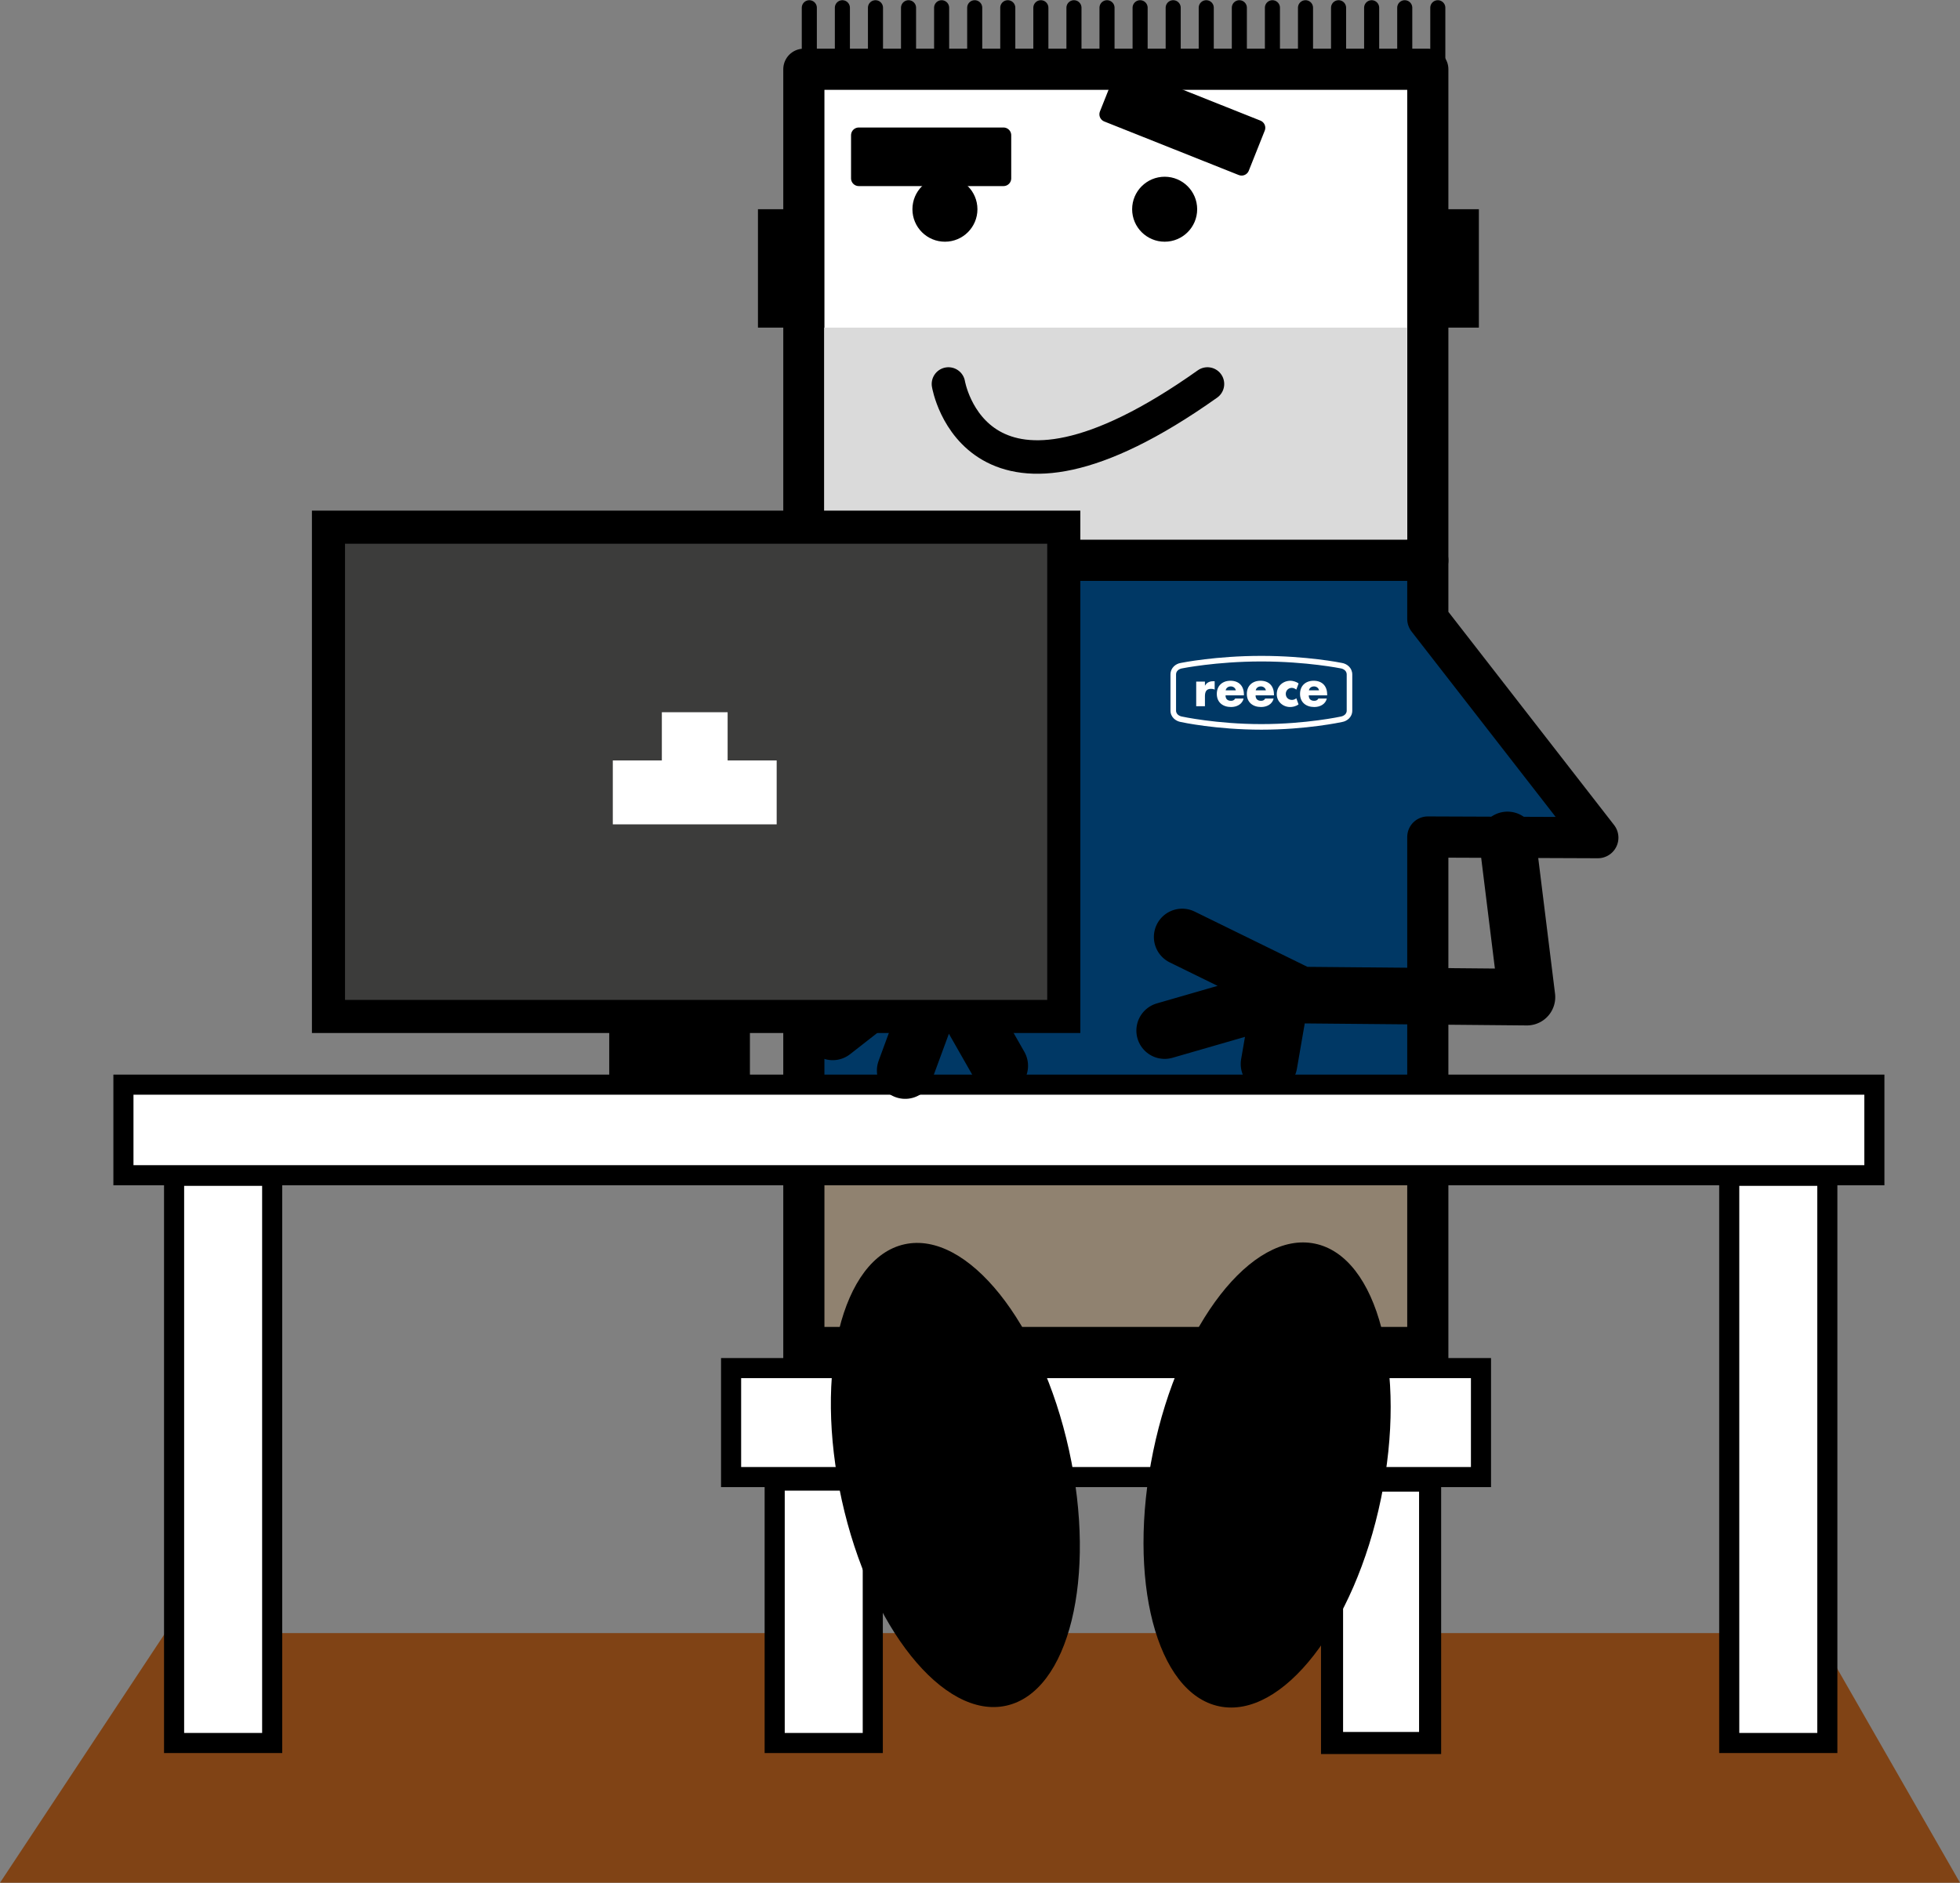 <?xml version="1.0" encoding="utf-8"?>
<!-- Generator: Adobe Illustrator 15.0.2, SVG Export Plug-In . SVG Version: 6.00 Build 0)  -->
<!DOCTYPE svg PUBLIC "-//W3C//DTD SVG 1.1//EN" "http://www.w3.org/Graphics/SVG/1.1/DTD/svg11.dtd">
<svg version="1.1" id="Layer_1" xmlns="http://www.w3.org/2000/svg" xmlns:xlink="http://www.w3.org/1999/xlink" x="0px" y="0px"
	 width="178px" height="171px" viewBox="0 0 178 171" enable-background="new 0 0 178 171" xml:space="preserve">
<rect x="0" y="0" width="178" height="171" fill="#808080" stroke="none"/>
<polygon fill="#804315" points="178,171 0,171 15,148.322 165,148.322 "/>
<line fill="none" stroke="#FFFFFF" stroke-width="2.004" stroke-miterlimit="10" x1="49.364" y1="67.161" x2="49.364" y2="65.658"/>
<rect x="73.003" y="6.289" fill="#FFFFFF" width="56.665" height="44.6"/>
<g>
	
		<rect x="73.003" y="6.289" fill="none" stroke="#000000" stroke-width="3.738" stroke-linecap="round" stroke-linejoin="round" stroke-miterlimit="10" width="56.665" height="44.6"/>
</g>
<rect x="73.003" y="100.198" fill="#908270" width="56.665" height="22.188"/>
<rect x="73.003" y="100.198" fill="none" stroke="#000000" stroke-width="3.738" stroke-miterlimit="10" width="56.665" height="22.188"/>
<polygon fill="#003865" points="129.668,100.198 73.002,100.198 73.002,75.615 59.187,75.675 73.002,56.15 73.002,50.889 
	129.668,50.889 129.668,56.211 145.111,76.081 129.668,76.021 "/>
<polygon fill="none" stroke="#000000" stroke-width="3.738" stroke-linecap="round" stroke-linejoin="round" stroke-miterlimit="10" points="
	129.668,100.198 73.002,100.198 73.002,75.615 59.187,75.675 73.002,56.15 73.002,50.889 129.668,50.889 129.668,56.211 
	145.111,76.081 129.668,76.021 "/>
<g>
	<path d="M88.767,19.004c0,1.63-1.322,2.949-2.951,2.949c-1.632,0-2.953-1.318-2.953-2.949c0-1.632,1.321-2.952,2.953-2.952
		C87.445,16.052,88.767,17.372,88.767,19.004"/>
	<path d="M108.723,19.004c0,1.63-1.324,2.949-2.951,2.949c-1.629,0-2.955-1.318-2.955-2.949c0-1.632,1.326-2.952,2.955-2.952
		C107.398,16.052,108.723,17.372,108.723,19.004"/>
</g>
<rect x="77.99" y="12.282" width="13.145" height="3.918"/>
<rect x="77.99" y="12.282" fill="none" stroke="#000000" stroke-width="1.402" stroke-linecap="round" stroke-linejoin="round" stroke-miterlimit="10" width="13.145" height="3.918"/>
<rect x="100.785" y="9.073" transform="matrix(0.929 0.37 -0.37 0.929 11.721 -38.978)" width="13.148" height="3.918"/>
<g>
	
		<rect x="100.785" y="9.073" transform="matrix(0.929 0.37 -0.37 0.929 11.721 -38.978)" fill="none" stroke="#000000" stroke-width="1.402" stroke-linecap="round" stroke-linejoin="round" stroke-miterlimit="10" width="13.148" height="3.918"/>
</g>
<rect x="68.835" y="19.002" width="3.059" height="10.754"/>
<rect x="131.244" y="19.002" width="3.062" height="10.754"/>
<rect x="74.851" y="29.758" fill="#DADADA" width="52.936" height="19.248"/>
<g>
	
		<path fill="none" stroke="#000000" stroke-width="3.041" stroke-linecap="round" stroke-linejoin="round" stroke-miterlimit="10" d="
		M86.134,34.875c0,0,2.483,14.924,23.524,0"/>
</g>
<rect x="11.209" y="98.513" fill="#FFFFFF" width="159.015" height="8.226"/>
<rect x="66.395" y="124.257" fill="#FFFFFF" width="68.102" height="9.897"/>
<rect x="66.395" y="124.257" fill="none" stroke="#000000" stroke-width="1.825" stroke-miterlimit="10" width="68.102" height="9.897"/>
<rect x="70.354" y="134.474" fill="#FFFFFF" width="8.909" height="23.833"/>
<g>
	
		<rect x="70.354" y="134.474" fill="none" stroke="#000000" stroke-width="1.825" stroke-miterlimit="10" width="8.909" height="23.833"/>
</g>
<rect x="15.81" y="106.792" fill="#FFFFFF" width="8.908" height="51.515"/>
<rect x="157.043" y="106.792" fill="#FFFFFF" width="8.908" height="51.515"/>
<g>
	
		<rect x="11.209" y="98.513" fill="none" stroke="#000000" stroke-width="1.825" stroke-miterlimit="10" width="159.015" height="8.226"/>
	
		<rect x="15.81" y="106.792" fill="none" stroke="#000000" stroke-width="1.825" stroke-miterlimit="10" width="8.908" height="51.515"/>
	
		<rect x="157.043" y="106.792" fill="none" stroke="#000000" stroke-width="1.825" stroke-miterlimit="10" width="8.908" height="51.515"/>
</g>
<rect x="120.971" y="134.474" fill="#FFFFFF" width="8.906" height="23.833"/>
<g>
	
		<rect x="120.971" y="134.474" fill="none" stroke="#000000" stroke-width="2.004" stroke-miterlimit="10" width="8.906" height="23.833"/>
	<path d="M97.08,131.691c2.551,11.571-0.004,21.973-5.701,23.227c-5.697,1.259-12.384-7.105-14.934-18.679
		c-2.551-11.573,0.001-21.974,5.7-23.228C87.843,111.756,94.529,120.12,97.08,131.691"/>
	<path d="M125.418,136.105c-2.396,11.604-8.975,20.055-14.689,18.871c-5.713-1.179-8.4-11.545-6.004-23.149
		c2.4-11.606,8.977-20.055,14.689-18.874C125.129,114.132,127.818,124.499,125.418,136.105"/>
</g>
<path fill="none" stroke="#000000" stroke-width="5.14" stroke-linecap="round" stroke-linejoin="round" stroke-miterlimit="10" d="
	M82.206,97.232l4.471-12.15L75.621,93.72 M68.074,76.286L61.27,91.078l23.841-4.245l5.682,9.968 M105.771,93.603l10.525-3.038
	l-1.049,6.074 M136.904,76.286l1.768,14.278l-20.541-0.186l-10.771-5.278"/>
<rect x="29.83" y="47.881" fill="#3C3C3B" width="66.779" height="44.438"/>
<rect x="29.83" y="47.881" fill="none" stroke="#000000" stroke-width="3.006" stroke-miterlimit="10" width="66.779" height="44.438"/>
<rect x="55.33" y="92.318" width="12.775" height="6.194"/>
<g>
	
		<line fill="#D9B084" stroke="#000000" stroke-width="1.369" stroke-linecap="round" stroke-linejoin="round" stroke-miterlimit="10" x1="73.499" y1="6.29" x2="73.499" y2="0.703"/>
	
		<line fill="#D9B084" stroke="#000000" stroke-width="1.369" stroke-linecap="round" stroke-linejoin="round" stroke-miterlimit="10" x1="76.502" y1="6.29" x2="76.502" y2="0.703"/>
	
		<line fill="#D9B084" stroke="#000000" stroke-width="1.369" stroke-linecap="round" stroke-linejoin="round" stroke-miterlimit="10" x1="79.507" y1="6.29" x2="79.507" y2="0.703"/>
	
		<line fill="#D9B084" stroke="#000000" stroke-width="1.369" stroke-linecap="round" stroke-linejoin="round" stroke-miterlimit="10" x1="82.51" y1="6.29" x2="82.51" y2="0.703"/>
	
		<line fill="#D9B084" stroke="#000000" stroke-width="1.369" stroke-linecap="round" stroke-linejoin="round" stroke-miterlimit="10" x1="85.515" y1="6.29" x2="85.515" y2="0.703"/>
	
		<line fill="#D9B084" stroke="#000000" stroke-width="1.369" stroke-linecap="round" stroke-linejoin="round" stroke-miterlimit="10" x1="88.519" y1="6.29" x2="88.519" y2="0.703"/>
	
		<line fill="#D9B084" stroke="#000000" stroke-width="1.369" stroke-linecap="round" stroke-linejoin="round" stroke-miterlimit="10" x1="91.523" y1="6.29" x2="91.523" y2="0.703"/>
	
		<line fill="#D9B084" stroke="#000000" stroke-width="1.369" stroke-linecap="round" stroke-linejoin="round" stroke-miterlimit="10" x1="94.527" y1="6.29" x2="94.527" y2="0.703"/>
	
		<line fill="#D9B084" stroke="#000000" stroke-width="1.369" stroke-linecap="round" stroke-linejoin="round" stroke-miterlimit="10" x1="97.533" y1="6.29" x2="97.533" y2="0.703"/>
	
		<line fill="#D9B084" stroke="#000000" stroke-width="1.369" stroke-linecap="round" stroke-linejoin="round" stroke-miterlimit="10" x1="100.535" y1="6.29" x2="100.535" y2="0.703"/>
	
		<line fill="#D9B084" stroke="#000000" stroke-width="1.369" stroke-linecap="round" stroke-linejoin="round" stroke-miterlimit="10" x1="103.541" y1="6.29" x2="103.541" y2="0.703"/>
	
		<line fill="#D9B084" stroke="#000000" stroke-width="1.369" stroke-linecap="round" stroke-linejoin="round" stroke-miterlimit="10" x1="106.545" y1="6.29" x2="106.545" y2="0.703"/>
	
		<line fill="#D9B084" stroke="#000000" stroke-width="1.369" stroke-linecap="round" stroke-linejoin="round" stroke-miterlimit="10" x1="109.547" y1="6.29" x2="109.547" y2="0.703"/>
	
		<line fill="#D9B084" stroke="#000000" stroke-width="1.369" stroke-linecap="round" stroke-linejoin="round" stroke-miterlimit="10" x1="112.553" y1="6.29" x2="112.553" y2="0.703"/>
	
		<line fill="#D9B084" stroke="#000000" stroke-width="1.369" stroke-linecap="round" stroke-linejoin="round" stroke-miterlimit="10" x1="115.557" y1="6.29" x2="115.557" y2="0.703"/>
	
		<line fill="#D9B084" stroke="#000000" stroke-width="1.369" stroke-linecap="round" stroke-linejoin="round" stroke-miterlimit="10" x1="118.561" y1="6.29" x2="118.561" y2="0.703"/>
	
		<line fill="#D9B084" stroke="#000000" stroke-width="1.369" stroke-linecap="round" stroke-linejoin="round" stroke-miterlimit="10" x1="121.564" y1="6.29" x2="121.564" y2="0.703"/>
	
		<line fill="#D9B084" stroke="#000000" stroke-width="1.369" stroke-linecap="round" stroke-linejoin="round" stroke-miterlimit="10" x1="124.568" y1="6.29" x2="124.568" y2="0.703"/>
	
		<line fill="#D9B084" stroke="#000000" stroke-width="1.369" stroke-linecap="round" stroke-linejoin="round" stroke-miterlimit="10" x1="127.574" y1="6.29" x2="127.574" y2="0.703"/>
	
		<line fill="#D9B084" stroke="#000000" stroke-width="1.369" stroke-linecap="round" stroke-linejoin="round" stroke-miterlimit="10" x1="130.576" y1="6.29" x2="130.576" y2="0.703"/>
</g>
<g>
	<g>
		<path fill="#003865" d="M114.555,66.018c-4.062,0-7.253-0.687-7.284-0.693c-0.241-0.041-0.719-0.26-0.719-0.787v-3.271
			c0-0.547,0.479-0.768,0.733-0.808c0.02-0.004,3.17-0.636,7.27-0.636c4.098,0,7.25,0.631,7.281,0.638
			c0.242,0.039,0.72,0.259,0.72,0.806v3.271c0,0.526-0.477,0.746-0.729,0.789C121.808,65.332,118.615,66.018,114.555,66.018z"/>
		<path fill="#FFFFFF" d="M114.555,60.077c4.119,0,7.23,0.633,7.23,0.633s0.518,0.082,0.518,0.558v3.271
			c0,0.451-0.518,0.539-0.518,0.539s-3.15,0.688-7.23,0.688c-4.082,0-7.23-0.688-7.23-0.688s-0.52-0.088-0.52-0.539v-3.271
			c0-0.476,0.52-0.558,0.52-0.558S110.434,60.077,114.555,60.077 M114.555,59.57c-4.125,0-7.202,0.617-7.331,0.643
			c-0.435,0.068-0.926,0.43-0.926,1.054v3.271c0,0.604,0.488,0.962,0.941,1.039c0.107,0.024,3.226,0.695,7.315,0.695
			c4.088,0,7.208-0.671,7.339-0.699c0.429-0.072,0.916-0.43,0.916-1.034v-3.271c0-0.624-0.49-0.986-0.945-1.058
			C121.757,60.187,118.678,59.57,114.555,59.57L114.555,59.57z"/>
	</g>
	<path fill="#FFFFFF" d="M109.428,62.27h0.008c0.152-0.274,0.414-0.396,0.725-0.396h0.15v0.764
		c-0.107-0.062-0.213-0.075-0.336-0.075c-0.439,0-0.547,0.293-0.547,0.676v0.901h-0.793v-2.235h0.793V62.27z"/>
	<path fill="#FFFFFF" d="M112.967,63.155h-1.668c0,0.321,0.17,0.495,0.498,0.495c0.168,0,0.291-0.055,0.379-0.204h0.762
		c-0.125,0.527-0.627,0.768-1.139,0.768c-0.74,0-1.293-0.418-1.293-1.19c0-0.745,0.51-1.195,1.238-1.195
		c0.775,0,1.223,0.48,1.223,1.244V63.155z M112.232,62.697c-0.041-0.214-0.236-0.353-0.451-0.353c-0.229,0-0.42,0.12-0.471,0.353
		H112.232z"/>
	<path fill="#FFFFFF" d="M115.695,63.155h-1.668c0,0.321,0.17,0.495,0.496,0.495c0.172,0,0.293-0.055,0.379-0.204h0.764
		c-0.127,0.527-0.629,0.768-1.139,0.768c-0.742,0-1.293-0.418-1.293-1.19c0-0.745,0.51-1.195,1.236-1.195
		c0.775,0,1.225,0.48,1.225,1.244V63.155z M114.961,62.697c-0.041-0.214-0.236-0.353-0.451-0.353c-0.23,0-0.42,0.12-0.471,0.353
		H114.961z"/>
	<path fill="#FFFFFF" d="M120.527,63.155h-1.67c0,0.321,0.17,0.495,0.496,0.495c0.172,0,0.293-0.055,0.381-0.204h0.762
		c-0.127,0.527-0.627,0.768-1.139,0.768c-0.738,0-1.293-0.418-1.293-1.19c0-0.745,0.51-1.195,1.236-1.195
		c0.775,0,1.227,0.48,1.227,1.244V63.155z M119.789,62.697c-0.039-0.214-0.234-0.353-0.447-0.353c-0.232,0-0.424,0.12-0.473,0.353
		H119.789z"/>
	<path fill="#FFFFFF" d="M117.727,62.632c-0.117-0.087-0.256-0.157-0.41-0.157c-0.305,0-0.547,0.234-0.547,0.546
		c0,0.322,0.232,0.548,0.561,0.548c0.141,0,0.291-0.057,0.396-0.152l0.201,0.559c-0.248,0.191-0.568,0.239-0.76,0.239
		c-0.662,0-1.217-0.493-1.217-1.167c0-0.721,0.549-1.219,1.252-1.219c0.182,0,0.535,0.083,0.73,0.25L117.727,62.632z"/>
</g>
<polygon fill="#FFFFFF" points="66.08,69.067 66.08,64.688 60.107,64.688 60.107,69.067 55.653,69.067 55.653,74.871 70.535,74.871 
	70.535,69.067 "/>
</svg>
